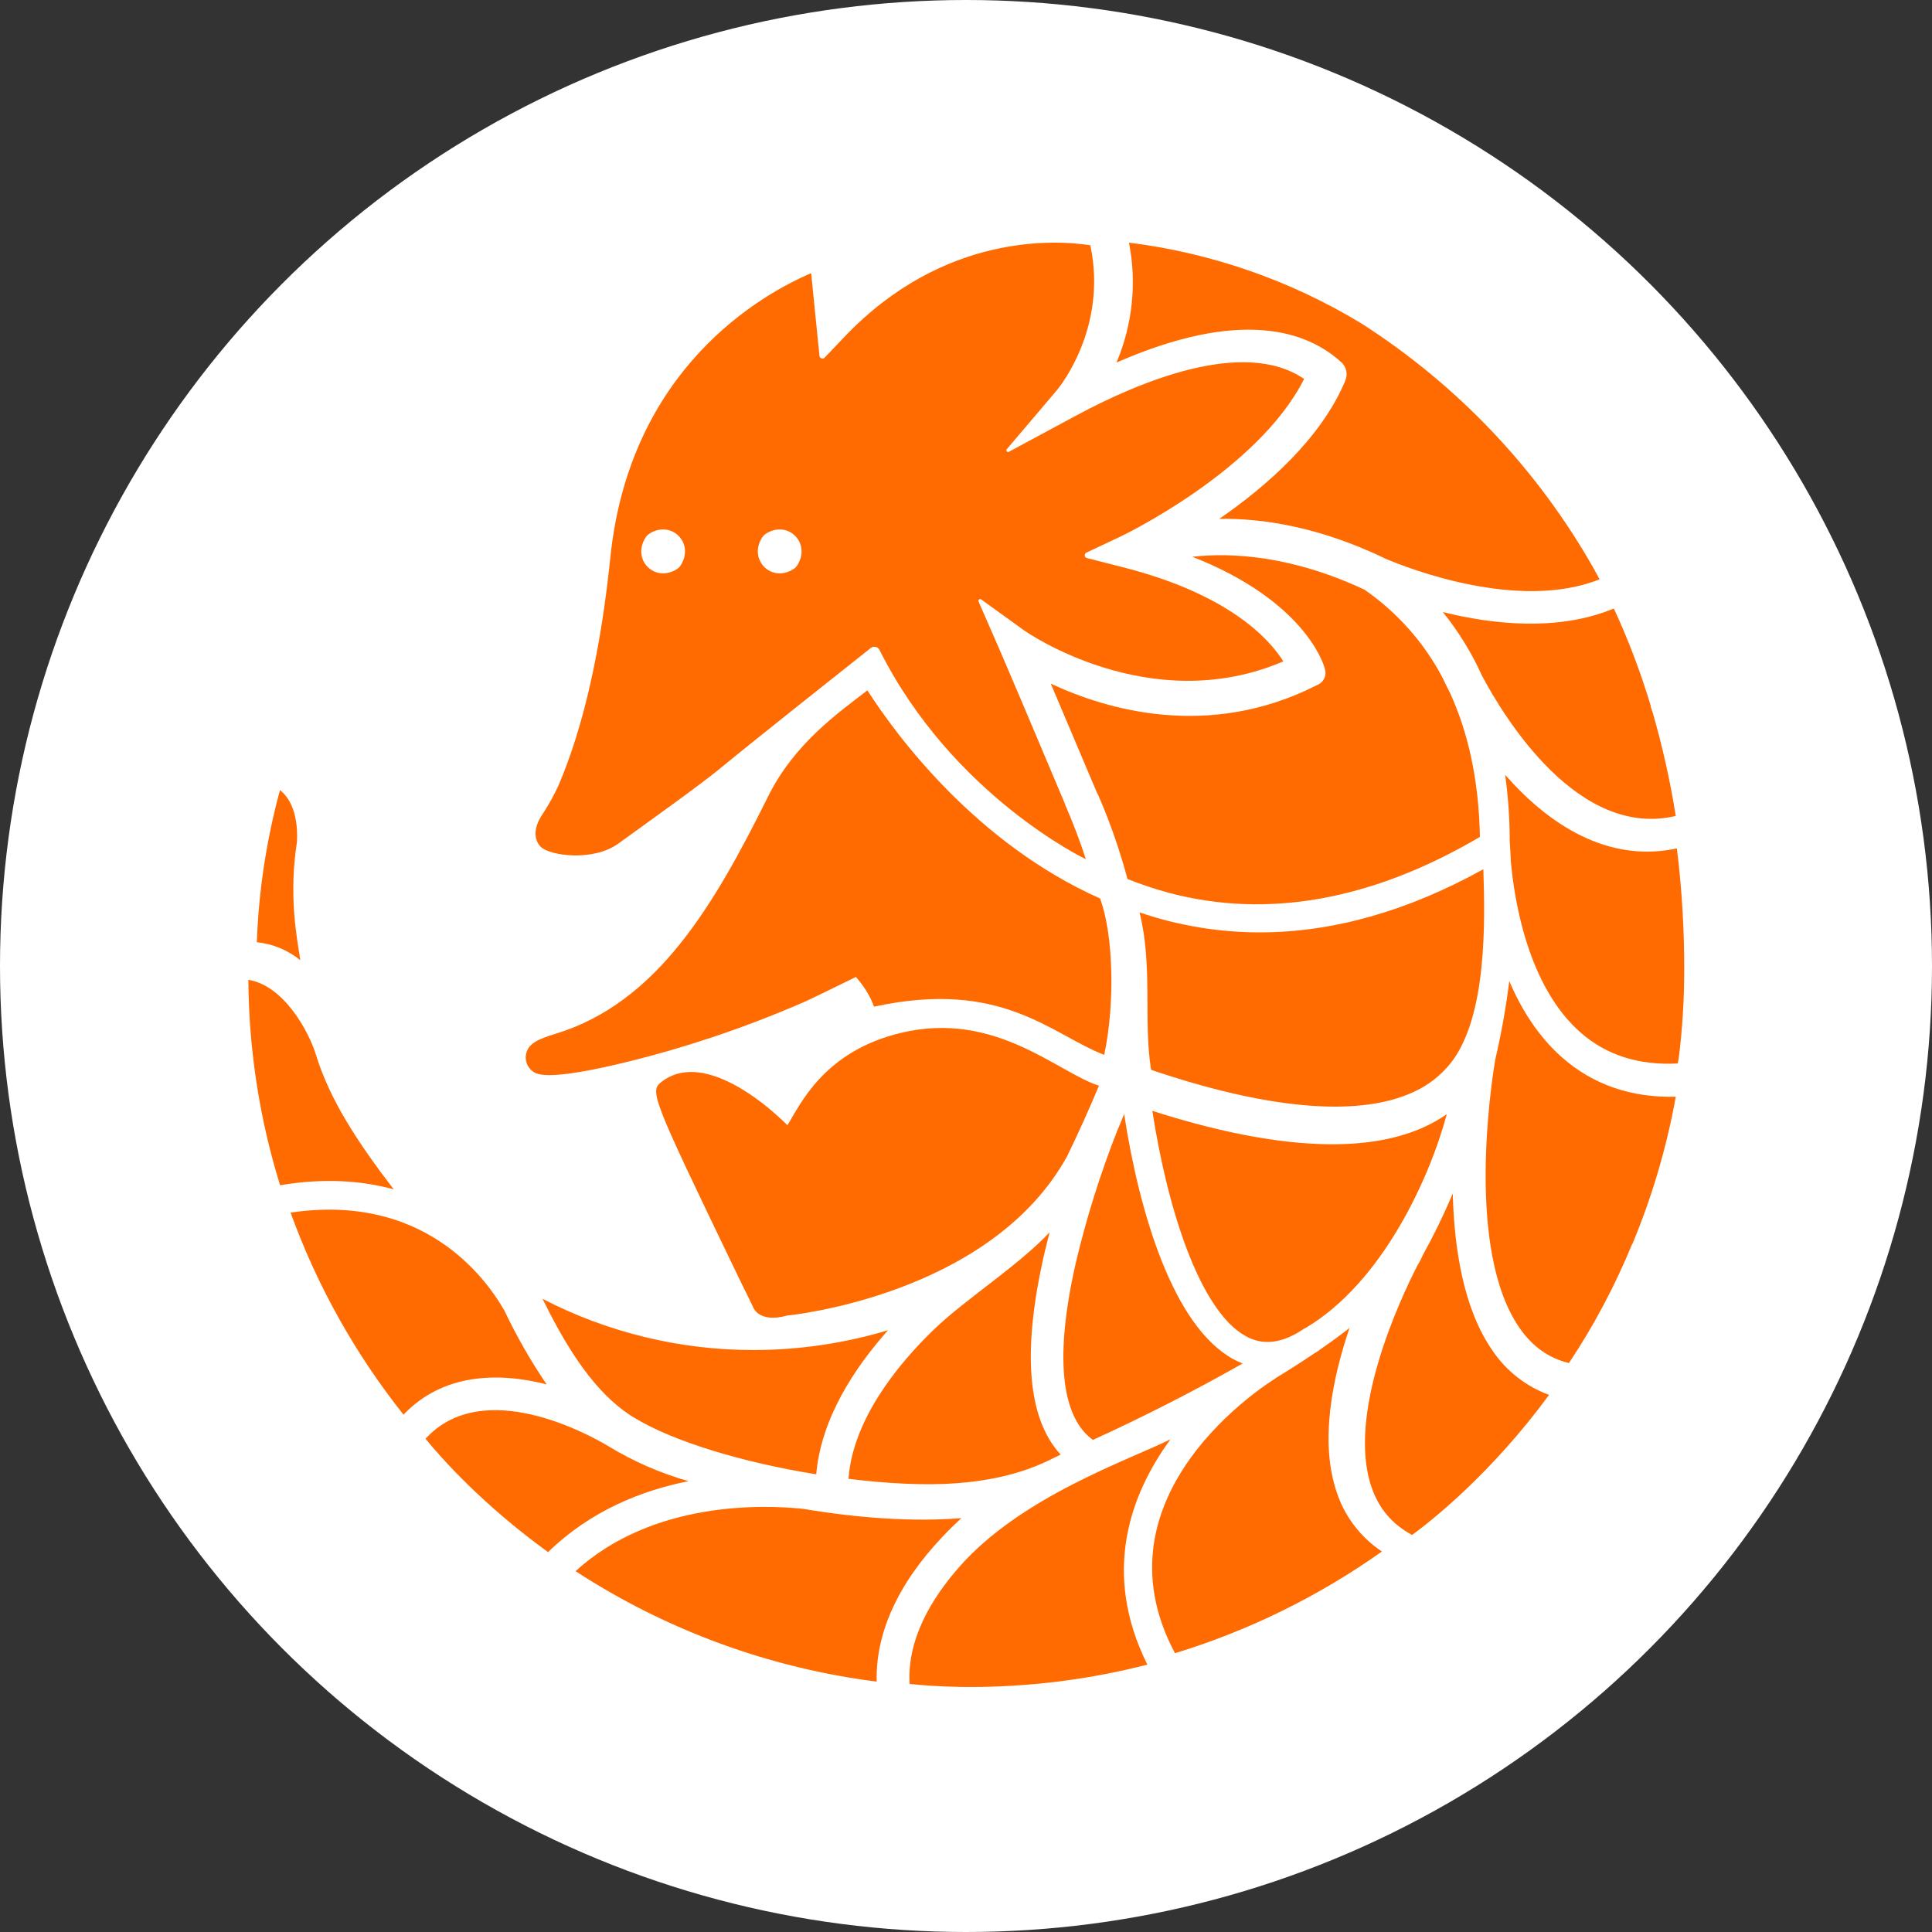 <svg width="40" height="40" viewBox="0 0 40 40" fill="none" xmlns="http://www.w3.org/2000/svg">
<rect x="0" y="0" width="40" height="40" fill="#333333" stroke="none"/>
<circle cx="20" cy="20" r="20" fill="white"/>
<path d="M11.23 26.89C11.299 27.014 11.342 27.105 11.36 27.145C11.791 27.979 12.319 28.819 13.042 29.297L13.113 29.341C13.93 29.846 15.394 30.283 16.899 30.524C16.999 29.365 17.696 28.314 18.386 27.541C17.484 27.812 16.547 27.95 15.604 27.951C14.082 27.953 12.582 27.589 11.23 26.89ZM22.753 22.479C21.894 22.203 20.608 20.917 18.654 21.384C17.043 21.768 16.559 22.889 16.303 23.296C15.702 22.706 15.064 22.305 14.535 22.214C14.133 22.146 13.869 22.269 13.718 22.382C13.444 22.59 13.437 22.597 15.261 26.383L15.413 26.697C15.415 26.703 15.42 26.707 15.423 26.713L15.587 27.051C15.587 27.051 15.692 27.405 16.298 27.237C16.298 27.237 20.496 26.837 22.094 23.938C22.327 23.458 22.547 22.971 22.753 22.478V22.479ZM6.149 17.419C6.162 17.176 6.146 16.635 5.797 16.357C5.517 17.386 5.356 18.443 5.317 19.508C5.647 19.541 5.96 19.671 6.218 19.88C6.14 19.379 5.975 18.532 6.15 17.419H6.149ZM21.96 30.116C21.275 29.375 21.158 27.991 21.616 25.981C21.653 25.823 21.692 25.667 21.732 25.512C21.08 26.209 19.994 26.89 19.326 27.535C18.587 28.249 17.656 29.392 17.567 30.618C18.355 30.713 19.129 30.759 19.804 30.709C21.102 30.614 21.726 30.22 21.96 30.116ZM29.872 12.672C30.198 13.075 30.47 13.518 30.683 13.99C31.151 14.87 32.678 17.373 34.695 16.893C34.58 16.172 34.421 15.458 34.218 14.756C34.204 14.714 34.19 14.671 34.174 14.628L34.181 14.626C33.978 13.95 33.725 13.271 33.413 12.598C32.256 13.081 30.895 12.926 29.872 12.672ZM27.77 7.5C27.821 7.546 27.857 7.607 27.872 7.675C27.887 7.742 27.881 7.812 27.855 7.876C27.355 9.079 26.218 10.071 25.244 10.742C26.136 10.729 27.316 10.904 28.698 11.573C29.139 11.76 31.441 12.666 33.117 11.994C33.112 11.985 33.105 11.974 33.101 11.964C33.068 11.899 33.031 11.835 32.997 11.772C31.829 9.711 30.174 7.967 28.177 6.691C26.712 5.804 25.076 5.236 23.375 5.024C23.538 5.859 23.448 6.723 23.116 7.506C25.688 6.379 27.059 6.85 27.77 7.5ZM22.627 29.812C23.683 29.33 24.717 28.802 25.727 28.23C25.659 28.202 25.596 28.173 25.538 28.142C24.288 27.46 23.589 25.113 23.274 23.064C23.229 23.18 23.182 23.295 23.132 23.408C22.782 24.297 22.495 25.21 22.275 26.139C21.73 28.529 22.14 29.46 22.627 29.811V29.812ZM30.712 17.996C29.141 18.866 27.593 19.304 26.085 19.304C25.237 19.304 24.395 19.164 23.593 18.89C23.872 20.006 23.668 21.132 23.832 22.149C23.908 22.175 23.986 22.203 24.066 22.227C26.382 22.985 28.181 23.116 29.269 22.607C29.566 22.472 29.828 22.269 30.032 22.014C30.792 21.058 30.747 19.063 30.711 17.996H30.712Z" fill="#FF6B00"/>
<path d="M27.012 27.501L27.015 27.504C28.637 26.551 29.612 24.349 29.954 23.068C29.817 23.163 29.669 23.248 29.509 23.323C28.95 23.584 28.29 23.691 27.584 23.691C26.382 23.691 25.048 23.381 23.858 22.999C24.162 24.979 24.826 27.137 25.799 27.668C26.163 27.865 26.56 27.812 27.012 27.501ZM23.344 18.199C23.621 18.31 23.904 18.405 24.192 18.483C26.24 19.029 28.409 18.64 30.64 17.327C30.617 16.1 30.377 15.127 30.026 14.357C29.932 14.176 29.881 14.062 29.874 14.048H29.875C29.491 13.313 28.933 12.681 28.249 12.208C26.735 11.5 25.496 11.437 24.685 11.527C27.003 12.435 27.398 13.742 27.417 13.805L27.433 13.86C27.45 13.919 27.446 13.983 27.42 14.04C27.395 14.097 27.351 14.143 27.295 14.171L27.244 14.196C25.015 15.32 22.907 14.692 21.755 14.154C22.094 14.952 22.544 16.019 22.719 16.431L22.723 16.429C22.796 16.594 22.866 16.765 22.935 16.942L22.939 16.953C23.089 17.344 23.227 17.76 23.343 18.199H23.344ZM30.898 27.958C30.302 27.102 30.107 25.855 30.078 24.71C29.872 25.195 29.657 25.628 29.45 26L29.451 26.002C29.42 26.073 29.383 26.142 29.34 26.212C28.994 26.89 27.875 29.263 28.395 30.787C28.545 31.231 28.823 31.558 29.236 31.78C29.657 31.471 30.88 30.502 32.072 28.88C31.593 28.704 31.182 28.382 30.898 27.959V27.958ZM8.151 24.624C7.381 23.62 6.825 22.756 6.544 21.846C6.391 21.345 5.871 20.402 5.142 20.286C5.152 21.765 5.381 23.192 5.799 24.539C6.713 24.385 7.493 24.444 8.151 24.624Z" fill="#FF6B00"/>
<path d="M27.675 30.893C27.32 29.852 27.582 28.549 27.94 27.495C27.737 27.653 27.529 27.805 27.316 27.951L27.318 27.954L27.207 28.023C26.945 28.2 26.678 28.37 26.408 28.534L26.41 28.537C26.25 28.635 22.571 30.939 24.327 34.228C25.86 33.759 27.307 33.047 28.611 32.122C28.168 31.828 27.838 31.395 27.675 30.893ZM34.718 17.566C34.513 17.609 34.307 17.632 34.103 17.632C33.092 17.632 32.092 17.097 31.17 16.051C31.167 16.048 31.165 16.045 31.162 16.042C31.224 16.479 31.257 16.939 31.257 17.417C31.267 17.558 31.275 17.7 31.281 17.841C31.353 18.644 31.635 20.426 32.728 21.381C33.261 21.848 33.935 22.061 34.736 22.018C34.743 21.987 34.75 21.95 34.756 21.913C34.832 21.307 34.87 20.698 34.87 20.087C34.871 19.325 34.831 18.472 34.718 17.566Z" fill="#FF6B00"/>
<path d="M32.341 21.893C31.846 21.457 31.495 20.893 31.248 20.312C31.18 20.858 31.083 21.4 30.958 21.936C30.87 22.457 30.346 25.894 31.462 27.496C31.729 27.881 32.064 28.118 32.483 28.221C33 27.444 33.439 26.617 33.793 25.754L33.797 25.756C34.2 24.786 34.505 23.766 34.695 22.707C33.773 22.73 32.983 22.458 32.341 21.893ZM11.317 28.662C10.987 28.176 10.695 27.665 10.443 27.134C10.018 26.394 8.732 24.702 6.016 25.106C6.563 26.617 7.353 28.029 8.354 29.289C9.164 28.438 10.305 28.403 11.317 28.662ZM19.905 31.431C18.915 31.513 17.753 31.429 16.628 31.239C15.807 31.153 13.518 31.069 11.916 32.529C13.794 33.752 15.926 34.534 18.151 34.816C18.124 33.822 18.587 32.795 19.507 31.824C19.639 31.682 19.774 31.552 19.904 31.431H19.905ZM12.59 29.938C12.216 29.714 10.004 28.48 8.81 29.788C9.14 30.193 9.995 31.156 11.347 32.135C12.226 31.279 13.286 30.858 14.254 30.666C13.669 30.5 13.109 30.255 12.59 29.938ZM24.233 29.799C23.398 30.218 21.148 30.976 19.861 32.441C19.285 33.096 18.779 33.936 18.832 34.864C19.287 34.914 20.327 34.988 21.685 34.84L21.885 34.818L21.966 34.807C22.574 34.729 23.171 34.614 23.755 34.464C22.806 32.559 23.399 30.942 24.233 29.799ZM11.028 22.18C11.07 22.212 11.142 22.259 11.377 22.259C11.658 22.259 12.174 22.191 13.154 21.943C13.999 21.73 15.273 21.349 16.695 20.725C16.852 20.651 17.255 20.456 17.72 20.227C17.874 20.4 18.009 20.603 18.096 20.842C20.746 20.266 21.753 21.411 22.862 21.84C23.089 20.761 23.052 19.349 22.776 18.602C20.203 17.457 18.563 15.234 17.958 14.293C17.353 14.762 16.45 15.387 15.902 16.491C14.787 18.737 13.611 20.757 11.51 21.401C11.151 21.512 10.916 21.6 10.886 21.86C10.88 21.921 10.89 21.982 10.915 22.038C10.94 22.094 10.979 22.143 11.028 22.18Z" fill="#FF6B00"/>
<path d="M12.798 17.468C13.41 17.026 14.513 16.237 14.898 15.919C15.6 15.34 17.541 13.803 18.03 13.415C18.044 13.404 18.06 13.396 18.077 13.393C18.094 13.389 18.112 13.389 18.129 13.393C18.146 13.396 18.162 13.404 18.176 13.415C18.19 13.426 18.201 13.44 18.209 13.456C19.721 16.473 22.481 17.789 22.481 17.789C22.363 17.421 22.221 17.047 22.055 16.666L22.058 16.665L21.48 15.296L21.115 14.433C20.908 13.947 20.747 13.568 20.701 13.464L20.26 12.454C20.246 12.42 20.285 12.389 20.315 12.411L21.208 13.055C21.233 13.073 23.808 14.877 26.57 13.693C26.29 13.245 25.464 12.309 23.256 11.746L22.503 11.554C22.449 11.541 22.442 11.466 22.492 11.442L23.196 11.11C23.225 11.097 26.043 9.75 27 7.846C25.74 6.981 23.541 7.928 22.301 8.593L20.887 9.354C20.854 9.371 20.82 9.33 20.845 9.3L21.884 8.076C21.928 8.023 22.938 6.792 22.574 5.078C21.885 4.971 19.55 4.808 17.485 6.972L17.073 7.405C17.065 7.413 17.055 7.419 17.043 7.422C17.031 7.425 17.019 7.424 17.008 7.42C16.997 7.416 16.987 7.409 16.979 7.4C16.972 7.39 16.967 7.379 16.966 7.367L16.794 5.655C15.763 6.097 13.038 7.626 12.636 11.546C12.492 12.94 12.267 14.139 11.96 15.157L11.958 15.155L11.917 15.299C11.81 15.637 11.693 15.955 11.567 16.253C11.469 16.467 11.354 16.674 11.224 16.87C10.998 17.21 11.1 17.437 11.194 17.531C11.377 17.718 12.28 17.842 12.798 17.468ZM15.856 11.051C16.314 10.756 16.8 11.245 16.506 11.705C16.487 11.735 16.461 11.762 16.43 11.781C15.972 12.076 15.486 11.588 15.779 11.129C15.799 11.098 15.825 11.072 15.856 11.051ZM13.442 11.051C13.901 10.756 14.386 11.245 14.093 11.705C14.073 11.735 14.047 11.762 14.017 11.781C13.558 12.076 13.072 11.588 13.366 11.129C13.386 11.098 13.412 11.072 13.442 11.051Z" fill="#FF6B00"/>
</svg>
